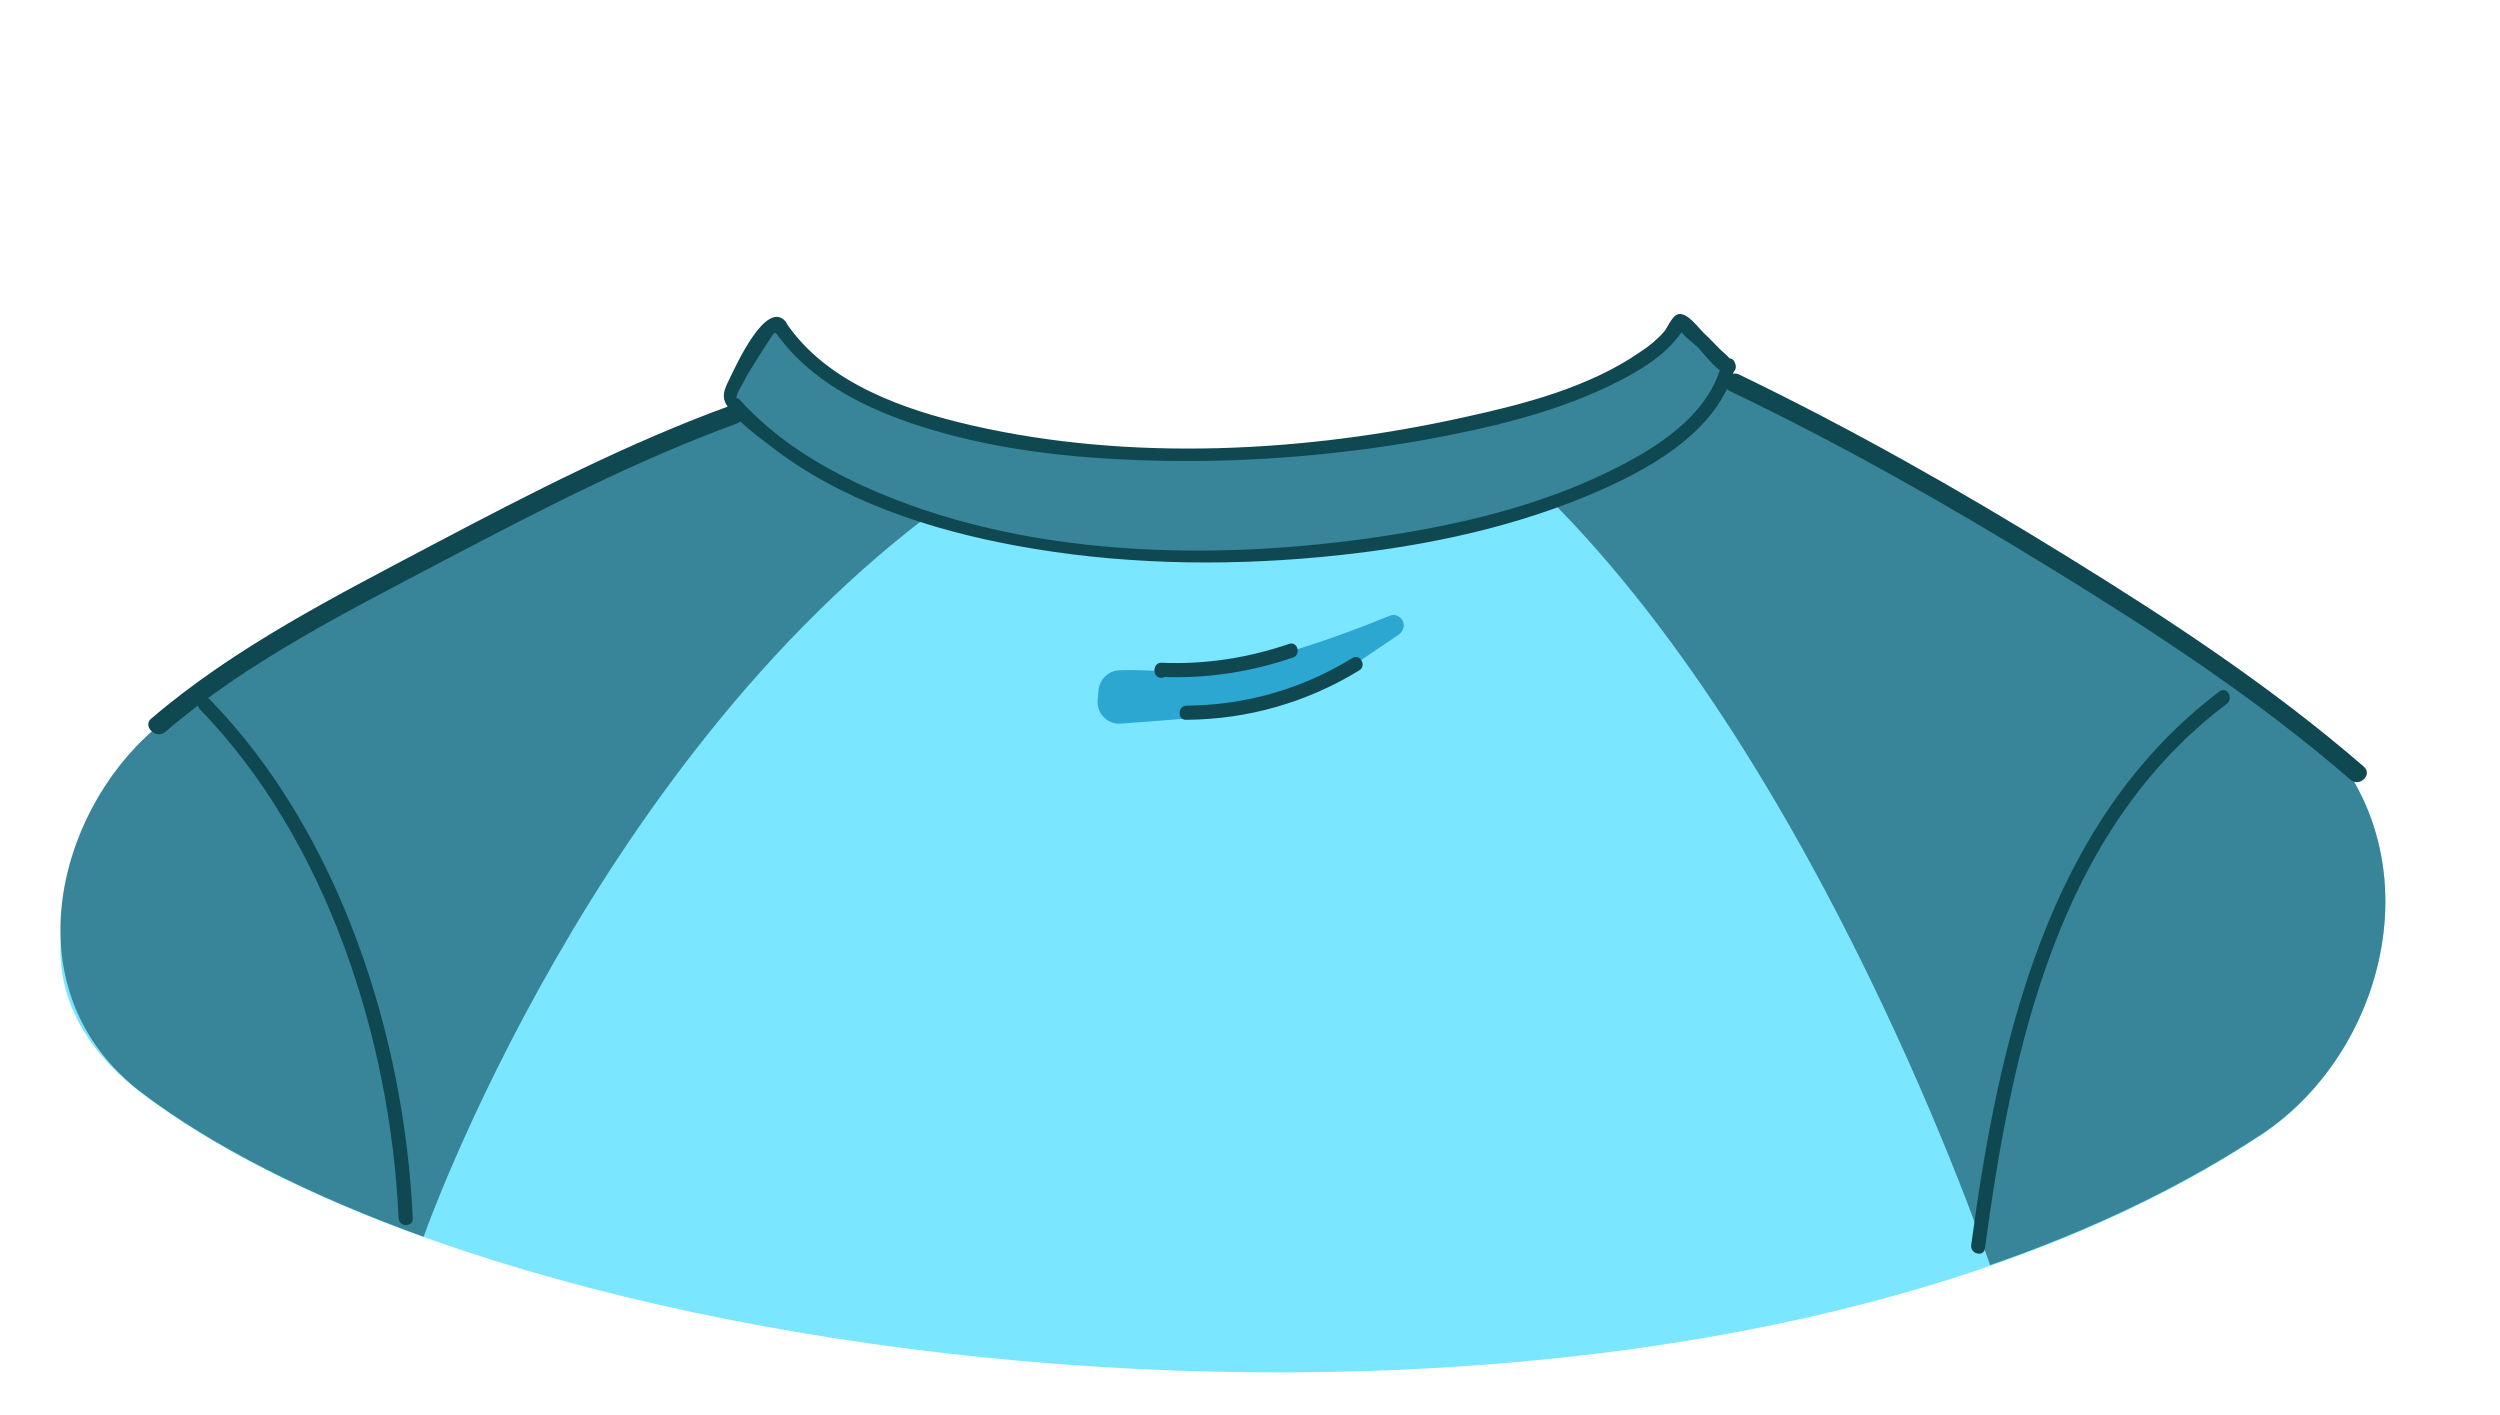 <?xml version="1.0" encoding="utf-8"?>
<!-- Generator: Adobe Illustrator 19.2.0, SVG Export Plug-In . SVG Version: 6.00 Build 0)  -->
<svg version="1.1" id="Layer_1" xmlns="http://www.w3.org/2000/svg" xmlns:xlink="http://www.w3.org/1999/xlink" x="0px" y="0px"
	 viewBox="0 0 530 300" style="enable-background:new 0 0 530 300;" xml:space="preserve">
<style type="text/css">
	.st0{fill:#7BE6FF;}
	.st1{fill:#388599;}
	.st2{opacity:0.7;fill:#0A8CBF;enable-background:new    ;}
	.st3{fill:#104851;}
</style>
<g>
	<path class="st0" d="M484.9,149.9c-9.6-7.3-87.1-51.1-95.8-56.5c-2.4-1.5-13.4-5.6-23.3-12.2c-0.9-0.6,0.5-4.8-0.4-5.4
		c-3.7-2.7-7.1-4.9-9.2-7.8c-13.9,21-145.5,54.2-191.4,0.5c-0.7-0.4-8.7,9.7-10,14.7c-0.5,1.8,1.5,2.3,1.5,2.3l-30.8,21
		c0,0-57.4,27.7-92.9,58.3c-20.8,17.9-30.4,45.8-2.5,67c83.8,63.6,328,89.2,449.3,8.8C507.9,221.7,518.2,175,484.9,149.9z"/>
	<path class="st1" d="M165.5,69.2c-2.3-3.4-11.2,14.6-10.7,15.2c46.7,54.5,204.4,32.6,211.6-7.1c1.3,2.6-9.9-10.2-10.3-9.4
		C341.8,96.4,194.5,113.1,165.5,69.2z"/>
	<path class="st1" d="M203.4,104.5c8.7-6.1-35.6-23.3-35.6-23.3l-13,1.8v0.1c-0.5,1.8,1.5,2.3,1.5,2.3l-30,15.1
		c0,0-58.2,23.6-93.7,54.2c-20.8,17.9-30.4,55.8-2.5,77c15.2,11.5,35.7,21.8,59.7,30.5C89.8,262.2,126.2,158.5,203.4,104.5z"/>
	<path class="st1" d="M484.9,149.9c-9.6-7.3-87.1-51.1-95.8-56.5c-2.4-1.5-13.4-5.6-23.3-12.2c-0.9-0.6,0.5-4.8-0.4-5.4
		c-2.9-2.1-5.7-4-7.8-6.1c0,0-41,24.7-32.7,32.6c60.8,58,97,165.9,97,165.9c21.1-7.3,40.5-16.5,57.5-27.7
		C507.9,221.7,518.2,175,484.9,149.9z"/>
	<path class="st2" d="M237.3,142.1c7.8-0.3,12.8,1.2,24.3-1c15-2.9,33.1-10.6,33.1-10.6c1.4-0.5,2.9,0.6,2.9,2.1l0,0
		c0,0.7-0.4,1.4-1,1.9l-12,8.1c0,0-11.7,7-21.6,8.5c-6.3,1-25.4,2.3-25.4,2.3c-2.8,0.2-5.1-2.1-4.9-4.9l0.2-2.3
		C233.2,143.9,235,142.2,237.3,142.1z"/>
	<g>
		<g>
			<path class="st3" d="M366.7,82.9c23.4,11.2,46,24,68.1,37.6c22,13.5,43.9,27.8,63.5,44.8c1.9,1.7,4.8-1.1,2.8-2.8
				c-19.4-16.8-41.1-31.1-63-44.6c-22.5-13.9-45.6-27-69.4-38.5C366.4,78.3,364.4,81.8,366.7,82.9L366.7,82.9z"/>
		</g>
		<g>
			<path class="st3" d="M35,155.2c17.3-14.9,38.9-25.7,59-36.3c20.2-10.6,40.8-21.3,62.2-29.1c2.4-0.9,1.4-4.7-1.1-3.9
				c-21.8,7.9-42.7,18.7-63.2,29.5c-20.4,10.8-42.2,21.8-59.9,37C30.2,154,33.1,156.8,35,155.2L35,155.2z"/>
		</g>
		<g>
			<path class="st3" d="M166.5,68.1c-4.1-4.6-10.4,9.3-11.5,11.5c-1,2.2-2.3,4-1,6.2c2,3.4,6.3,6.4,9.4,8.8
				c14.9,11.6,33.7,17.7,52.1,21.1c21.2,3.9,43,4.4,64.4,2.4c19.2-1.8,38.5-5.5,56.4-12.9c12.3-5.1,28-13.3,31.5-27.4
				c-0.9,0.1-1.8,0.2-2.7,0.4c0-0.1-0.1-0.3-0.1-0.4c0.5-0.5,1-1,1.5-1.5c1,0.1-1.2-1.6-1.7-2.1c-1.2-1.2-2.4-2.5-3.7-3.7
				c-1.1-1.1-3.4-4.3-5.3-3.9c-1.3,0.3-2.2,2.7-3,3.7c-1.5,1.7-3.3,3.2-5.2,4.4c-10.9,7.5-24.6,11-37.4,13.8
				c-33.4,7.4-70.5,9.4-104.1,1.7c-14.4-3.3-30.7-8.9-39.4-21.7c-1.1-1.6-3.7-0.1-2.6,1.5c7.4,10.9,19.8,16.9,32.1,20.7
				c16.4,5.1,33.8,6.7,50.9,7c18.1,0.3,36.3-1.2,54.1-4.3c14.4-2.6,29.3-6,42.4-12.8c4.6-2.4,9.3-5.3,12.4-9.5
				c0.3-0.4,0.7-0.8,0.9-1.3c0.3-1-0.8-0.4-0.6,0.2c0.4,1.2,3,2.9,3.9,3.9c1.5,1.6,3.9,5.1,6.3,5.4c0.8,0.1,1.5-0.8,1.5-1.5
				c0-0.4-0.1-0.7-0.3-1.1c-0.5-1.2-2.4-0.8-2.7,0.4c-2.8,11.2-14.3,18.2-24,22.9c-14.9,7.3-31.5,11.2-47.9,13.7
				c-36,5.4-77,4.6-110.6-10.9C174.3,99,166.6,94.3,160,88c-0.7-0.7-1.5-1.4-2.2-2.2c-0.2-0.2-1.8-2.2-1.7-1.1
				c-0.2-1.1,1.5-3.5,1.9-4.4c0.6-1.3,6.1-9.9,6.2-9.8C165.7,71.7,167.8,69.6,166.5,68.1z"/>
		</g>
		<g>
			<path class="st3" d="M42.4,150.4c26.9,27.7,40.4,69.9,42.1,107.9c0.1,1.9,3.1,1.9,3,0c-1.7-38.7-15.5-81.7-43-110
				C43.2,146.9,41,149,42.4,150.4L42.4,150.4z"/>
		</g>
		<g>
			<path class="st3" d="M470.5,146.6c-36.6,27.7-46.8,74.3-52.6,117.3c-0.3,1.9,2.6,2.7,2.9,0.8c5.7-42.1,15.3-88.4,51.3-115.5
				C473.6,148,472.1,145.4,470.5,146.6L470.5,146.6z"/>
		</g>
		<g>
			<path class="st3" d="M246.2,143.7c1.9,0,1.9-3,0-3S244.3,143.7,246.2,143.7L246.2,143.7z"/>
		</g>
		<g>
			<path class="st3" d="M246.2,143.5c9.6,0.4,18.8-1,27.9-4.1c1.8-0.6,1-3.5-0.8-2.9c-8.8,3-17.8,4.4-27.1,4
				C244.3,140.5,244.3,143.5,246.2,143.5L246.2,143.5z"/>
		</g>
		<g>
			<path class="st3" d="M251.5,152.6c13.1-0.1,25.6-3.7,36.7-10.5c1.6-1,0.1-3.6-1.5-2.6c-10.7,6.6-22.7,10-35.2,10.1
				C249.6,149.7,249.6,152.7,251.5,152.6L251.5,152.6z"/>
		</g>
	</g>
</g>
</svg>
